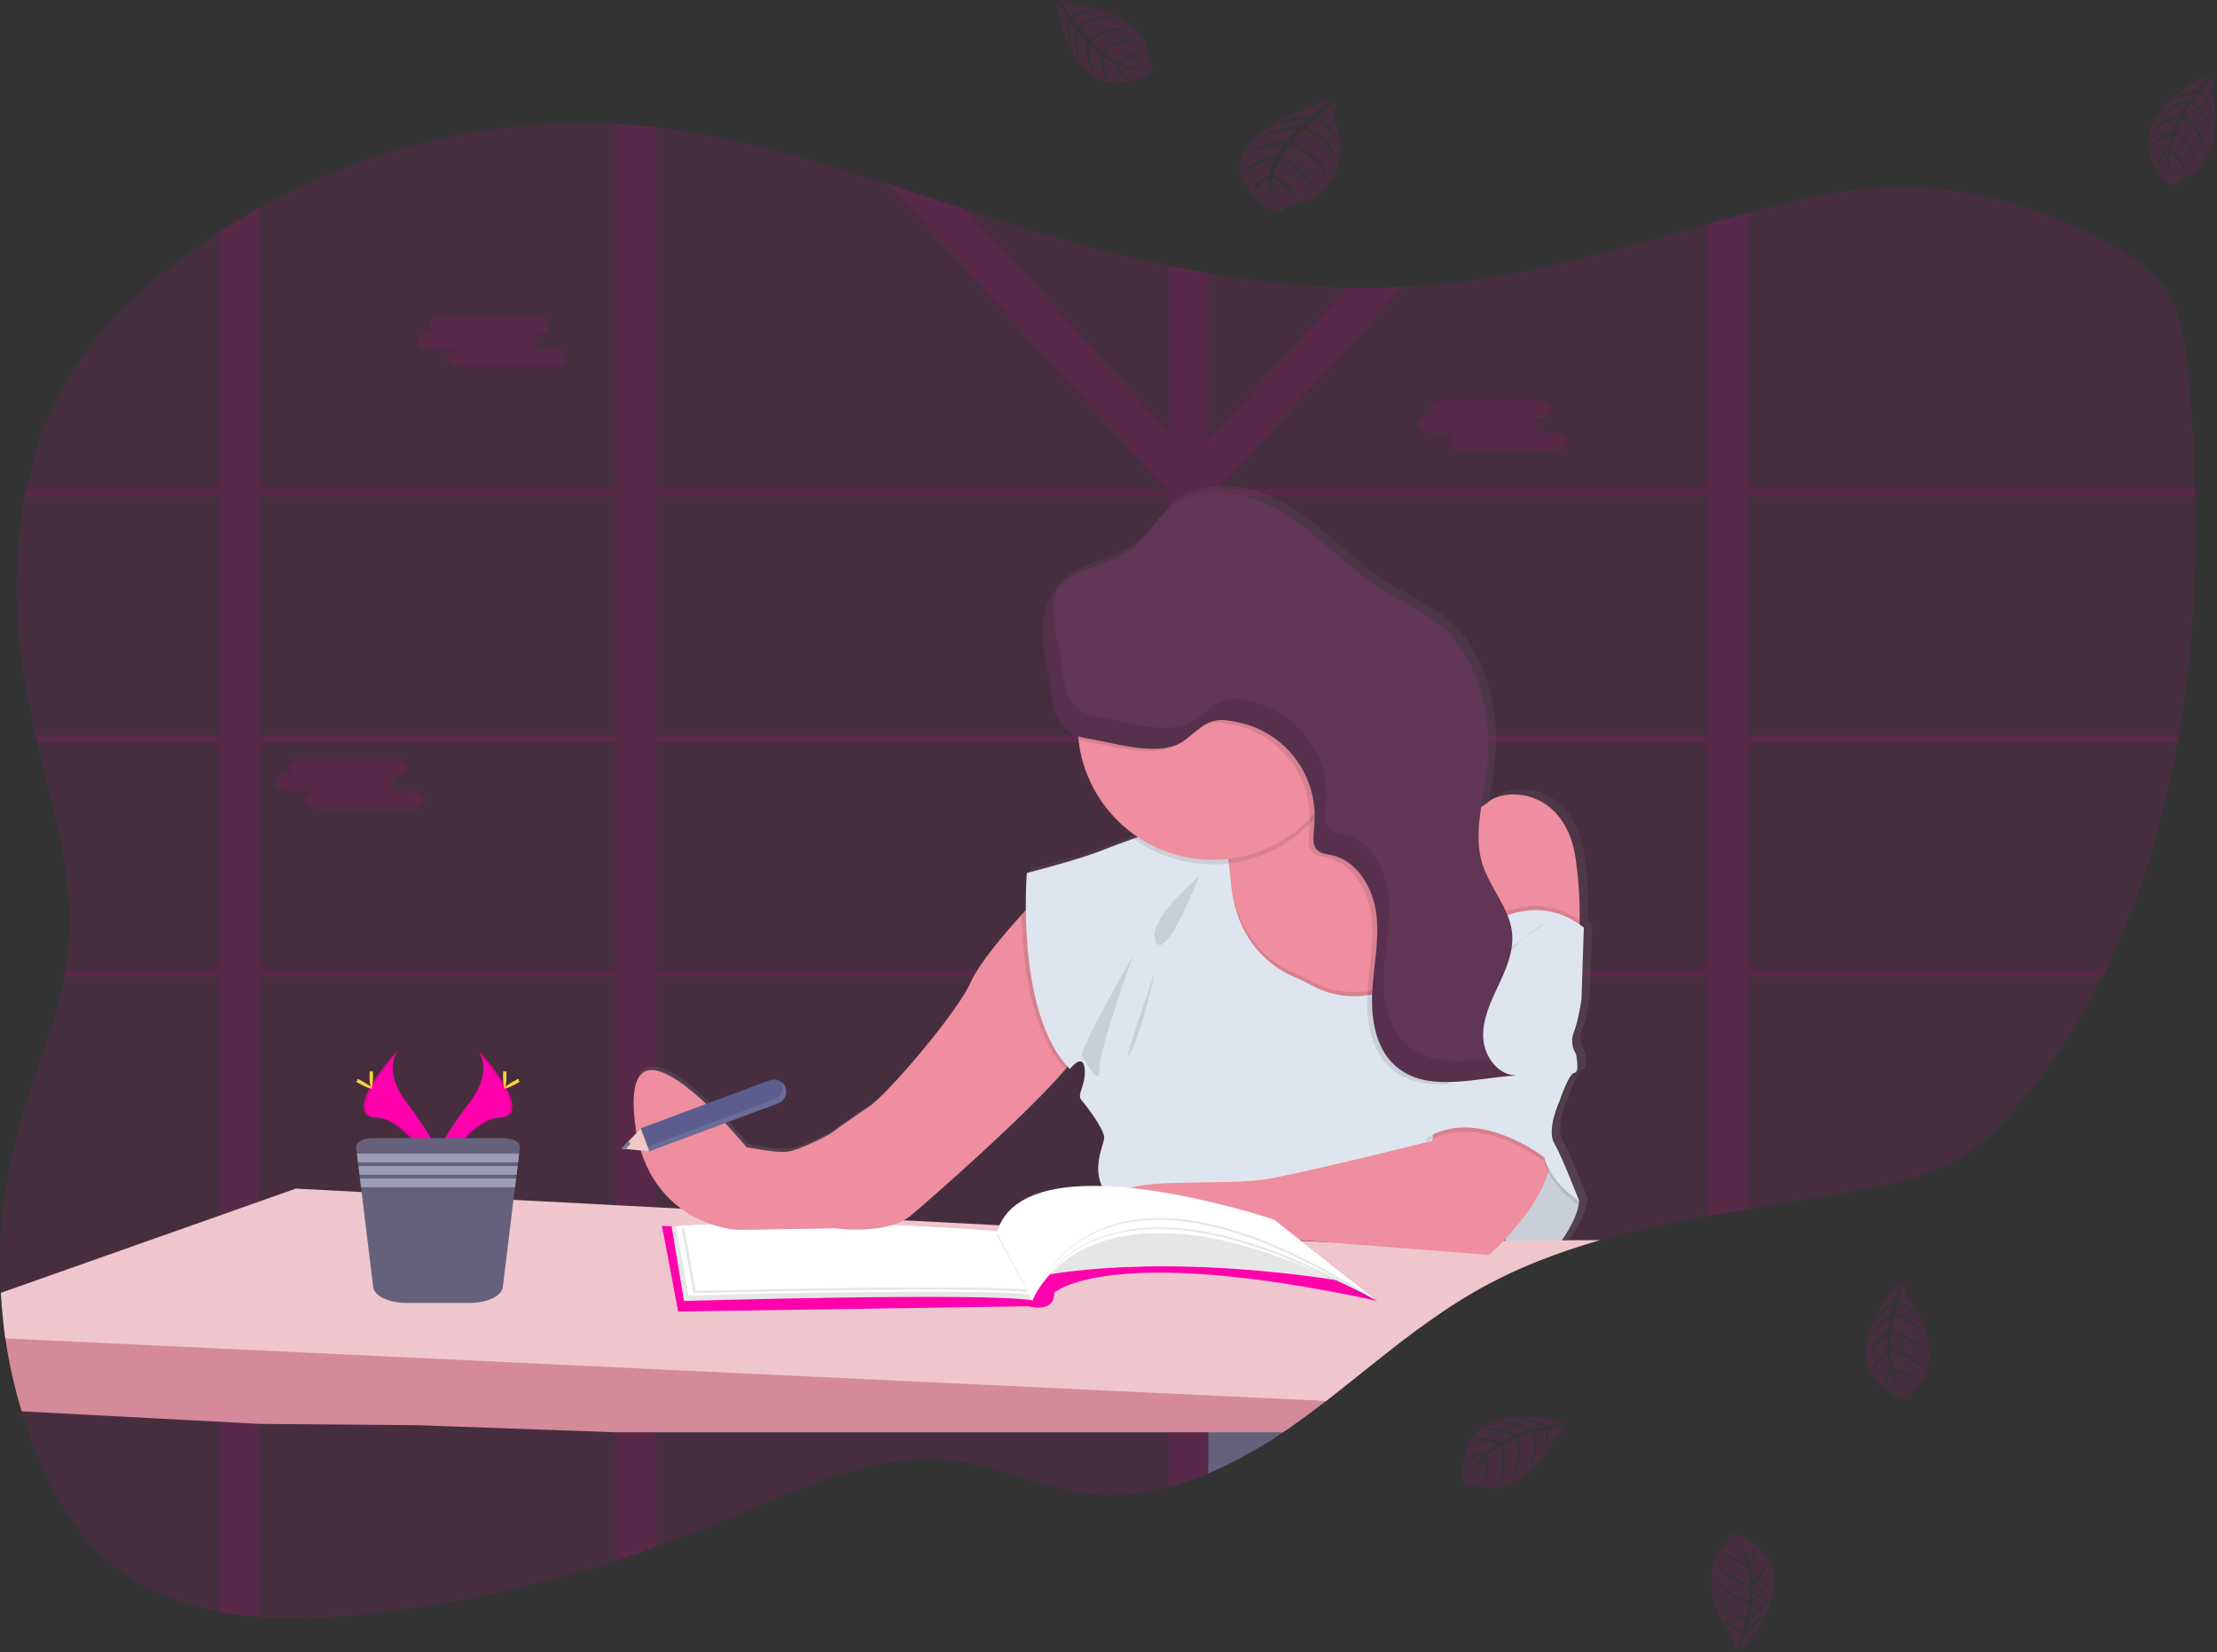<svg width="1060" height="790" viewBox="0 0 1060 790" fill="none" xmlns="http://www.w3.org/2000/svg">
<rect x="0" y="0" width="1060" height="790" fill="#333333" stroke="none"/>
<g clip-path="url(#clip0)">
<path opacity="0.1" d="M1041.77 351.52C1041.58 352.64 1041.39 353.76 1041.18 354.88C1034.4 393.02 1023.33 429.79 1006.87 463.55C1006.33 464.67 1005.78 465.79 1005.22 466.91C994.657 488.197 981.685 508.201 966.56 526.53C958.36 536.42 949.42 545.81 938.79 552.59C923.89 562.09 906.47 565.95 889.35 569.11C871.56 572.4 853.54 575.11 835.56 578.11C829.187 579.15 822.853 580.24 816.56 581.38C799.19 584.52 781.95 588.15 765.12 592.96C744.31 598.96 724.12 606.69 705.12 617.64C703.6 618.507 702.097 619.397 700.61 620.31C699.12 621.21 697.61 622.13 696.16 623.07C694.71 624.01 693.25 624.94 691.81 625.89L689.59 627.39C688.86 627.87 688.14 628.39 687.42 628.87C685.28 630.33 683.17 631.87 681.06 633.35L680.98 633.41C679.59 634.41 678.21 635.41 676.83 636.41C669.04 642.18 661.42 648.22 653.83 654.28L649.04 658.11C646.567 660.07 644.093 662.027 641.62 663.98C640.17 665.13 638.7 666.27 637.24 667.41C636.18 668.24 635.13 669.07 634.05 669.89C628.64 674.06 623.16 678.14 617.57 682.04C616.24 682.97 614.89 683.9 613.57 684.81C602.38 692.464 590.479 699.021 578.03 704.39L577.87 704.46C571.739 707.074 565.429 709.249 558.99 710.97C555.3 711.97 551.61 712.76 547.87 713.38C537.907 715.103 527.737 715.279 517.72 713.9C498.03 711.11 479.58 701.9 459.94 698.82C419.42 692.53 380.07 712.82 341.94 728.75C332.607 732.657 323.17 736.323 313.63 739.75C307.31 742.03 300.96 744.2 294.58 746.26C255.711 758.832 215.66 767.4 175.05 771.83C158.47 773.64 141.18 774.5 124.3 773.2C117.926 772.732 111.582 771.907 105.3 770.73C83.93 766.73 63.98 758.24 47.91 742.73C34.56 730.04 25.14 713.45 17.96 696.14C15.073 689.187 12.53 682.073 10.33 674.8C6.872 663.401 4.275 651.758 2.56 639.97C2.17 637.31 1.82 634.64 1.56 631.97C1.04 627.39 0.653 622.79 0.4 618.17C-1 593.616 1.398 568.993 7.51 545.17C14.32 518.78 25.68 493.51 30.68 466.87C30.89 465.75 31.08 464.63 31.27 463.51C31.937 459.51 32.443 455.437 32.79 451.29C35.31 418.71 25.56 386.82 17.86 354.88C17.59 353.76 17.32 352.64 17.06 351.52C16.227 347.98 15.437 344.437 14.69 340.89C7.56 307.11 5.61 270.96 11.94 237.25C12.14 236.13 12.37 235 12.6 233.89C16.87 213.01 24.41 193.15 35.96 175.46C47.81 157.3 63.37 142.19 79.96 128.91C88.06 122.443 96.437 116.393 105.09 110.76C111.31 106.72 117.643 102.897 124.09 99.29C176.18 70.29 235.61 56.12 294.37 59.29C297.483 59.45 300.59 59.663 303.69 59.93C306.943 60.21 310.187 60.543 313.42 60.93C351.25 65.3 388.06 76.13 424.65 87.98C436.91 91.98 449.14 95.98 461.37 99.98C466.81 101.753 472.247 103.503 477.68 105.23C504.33 113.64 531.42 121.23 558.76 126.95C565.1 128.283 571.433 129.5 577.76 130.6C599.755 134.54 622.014 136.833 644.35 137.46C653.017 137.673 661.683 137.583 670.35 137.19C674.73 136.99 679.113 136.697 683.5 136.31C728.81 132.43 772.5 119.42 816.37 107.2C822.71 105.43 829.06 103.67 835.37 101.97C843.71 99.73 852.06 97.56 860.44 95.56C912.62 83.03 959.12 90.23 1007.63 116.07C1018.63 121.94 1029.63 129.02 1036.43 139.98C1043.23 150.94 1044.88 164.51 1046.14 177.57C1047.92 196.15 1049.14 214.99 1049.53 233.91C1049.53 235.03 1049.53 236.15 1049.6 237.27C1050.48 275.58 1048.15 314.18 1041.77 351.52Z" fill="#FF00AC"/>
<path opacity="0.1" d="M695.68 463.55H692.27V465.04V466.91H696.13L695.68 463.55ZM657.03 463.55C657.025 463.576 657.025 463.604 657.03 463.63L656.73 466.41V466.66V466.91H686.33V466.71L688.44 463.55H657.03ZM577.88 463.55V354.88H611.88C611.52 354.58 611.15 354.28 610.77 354L610.27 353.62C610.06 353.45 609.85 353.29 609.63 353.14C609.41 352.99 608.89 352.61 608.5 352.35C608.11 352.09 607.87 351.92 607.5 351.71L607.27 351.56H607.22H577.88V345.61L577.09 345.99L576.25 346.46H576.19L576.01 346.57L575.49 346.91C575.31 347.02 575.13 347.13 574.96 347.25C574.44 347.6 573.96 347.98 573.41 348.37L572.91 348.77C572.57 349.03 572.25 349.3 571.91 349.57C570.58 350.66 569.27 351.8 567.91 352.85C567.57 353.12 567.23 353.38 566.91 353.63C566.183 354.162 565.429 354.656 564.65 355.11C564.327 355.311 563.993 355.495 563.65 355.66L563.09 355.92L562.58 356.14C561.379 356.647 560.133 357.042 558.86 357.32V463.55H507.86C507.86 463.67 507.93 463.78 507.96 463.9C508.24 464.9 508.52 465.9 508.79 466.9H558.87V583.39H559.65L560.54 583.45L562.16 583.57L564.78 583.83L565.96 583.97L567.26 584.13H567.45C568.2 584.23 568.96 584.35 569.73 584.47L570.22 584.55L571.32 584.73L572.9 585.01L576.69 584.81L577.21 584.92C577.42 584.92 577.63 585 577.85 585.05V466.91H656.66V466.66V466.41L656.96 463.63C656.955 463.604 656.955 463.576 656.96 463.55H577.88ZM695.68 463.55H692.27V465.04V466.91H696.13L695.68 463.55ZM654.9 463.55L654.56 466.91H687.49L689.73 463.55H654.9ZM577.9 463.55V354.88H611.9C611.54 354.58 611.17 354.28 610.79 354L610.29 353.62C610.08 353.45 609.87 353.29 609.65 353.14C609.43 352.99 608.91 352.61 608.52 352.35C608.13 352.09 607.89 351.92 607.52 351.71L607.29 351.56H607.22H577.88V345.61L577.09 345.99L576.25 346.46H576.19L576.01 346.57L575.49 346.91C575.31 347.02 575.13 347.13 574.96 347.25C574.44 347.6 573.96 347.98 573.41 348.37L572.91 348.77C572.57 349.03 572.25 349.3 571.91 349.57C570.58 350.66 569.27 351.8 567.91 352.85C567.57 353.12 567.23 353.38 566.91 353.63C566.183 354.162 565.429 354.656 564.65 355.11C564.327 355.311 563.993 355.495 563.65 355.66L563.09 355.92L562.58 356.14C561.379 356.647 560.133 357.042 558.86 357.32V463.55H507.86C507.86 463.67 507.93 463.78 507.96 463.9C508.24 464.9 508.53 465.9 508.8 466.9H558.87V583.38L559.65 583.43L560.54 583.49L562.16 583.61L564.78 583.87L565.96 584.01L567.26 584.17H567.45C568.2 584.27 568.96 584.39 569.73 584.51L570.22 584.59L571.32 584.77L572.9 585.05L576.69 584.85L577.21 584.96C577.42 584.96 577.63 585.04 577.85 585.09V466.91H654.56L654.92 463.55H577.9ZM835.56 237.25H1049.79C1049.79 236.13 1049.79 235.01 1049.72 233.89H835.56V101.95C829.2 103.65 822.85 105.41 816.56 107.18V233.89H583.56L582.97 233.25L583.86 232.25L670.52 137.14C661.853 137.54 653.187 137.63 644.52 137.41L577.88 210.51V130.58C571.52 129.48 565.187 128.263 558.88 126.93V206.83L461.45 99.96C449.22 95.96 436.99 91.89 424.73 87.96L557.16 233.25L556.57 233.89H313.5V60.89C310.26 60.523 307.017 60.19 303.77 59.89C300.67 59.617 297.563 59.403 294.45 59.25V233.89H124.17V99.29C117.71 102.89 111.377 106.713 105.17 110.76V233.89H12.56C12.33 235 12.1 236.13 11.9 237.25H105.09V351.52H17.06C17.32 352.64 17.59 353.76 17.86 354.88H105.13V463.55H31.24C31.05 464.67 30.86 465.79 30.65 466.91H105.13V770.76C111.412 771.937 117.755 772.762 124.13 773.23V466.91H294.45V746.29C300.837 744.217 307.187 742.047 313.5 739.78V466.91H558.84V711.01C565.279 709.289 571.588 707.114 577.72 704.5L577.88 704.43V466.91H816.5V581.38C822.827 580.24 829.16 579.15 835.5 578.11V466.91H1005.17C1005.73 465.79 1006.28 464.67 1006.82 463.55H835.56V354.88H1041.19C1041.4 353.76 1041.59 352.64 1041.78 351.52H835.56V237.25ZM124.18 237.25H294.45V351.52H124.17L124.18 237.25ZM124.18 463.55V354.88H294.45V463.55H124.18ZM313.51 237.25H558.84V351.52H313.5L313.51 237.25ZM313.51 463.55V354.88H558.84V463.55H313.51ZM816.51 463.55H577.88V354.88H816.5L816.51 463.55ZM816.51 351.55H577.88V240.31L581.23 237.25H816.5L816.51 351.55ZM657.04 463.55C657.035 463.576 657.035 463.604 657.04 463.63L656.74 466.41V466.66V466.91H686.34V466.71L688.45 463.55H657.04ZM695.69 463.55H692.28V465.04V466.91H696.14L695.69 463.55ZM577.89 463.55V354.88H611.89C611.53 354.58 611.16 354.28 610.78 354L610.28 353.62C610.07 353.45 609.86 353.29 609.64 353.14C609.42 352.99 608.9 352.61 608.51 352.35C608.12 352.09 607.88 351.92 607.51 351.71L607.28 351.56H607.23H577.88V345.61L577.09 345.99L576.25 346.46H576.19L576.01 346.57L575.49 346.91C575.31 347.02 575.13 347.13 574.96 347.25C574.44 347.6 573.96 347.98 573.41 348.37L572.91 348.77C572.57 349.03 572.25 349.3 571.91 349.57C570.58 350.66 569.27 351.8 567.91 352.85C567.57 353.12 567.23 353.38 566.91 353.63C566.183 354.162 565.429 354.656 564.65 355.11C564.327 355.311 563.993 355.495 563.65 355.66L563.09 355.92L562.58 356.14C561.379 356.647 560.133 357.042 558.86 357.32V463.55H507.86C507.86 463.67 507.93 463.78 507.96 463.9C508.24 464.9 508.52 465.9 508.79 466.9H558.87V583.39H559.65L560.54 583.45L562.16 583.57L564.78 583.83L565.96 583.97L567.26 584.13H567.45C568.2 584.23 568.96 584.35 569.73 584.47L570.22 584.55L571.32 584.73L572.9 585.01L576.69 584.81L577.21 584.92C577.42 584.92 577.63 585 577.85 585.05V466.91H656.66V466.66V466.41L656.96 463.63C656.955 463.604 656.955 463.576 656.96 463.55H577.89Z" fill="#FF00AC"/>
<path opacity="0.1" d="M206.04 158.57H207.56C207.04 158.269 206.602 157.844 206.287 157.333C205.971 156.821 205.786 156.24 205.75 155.64C205.75 153.32 208.59 151.43 212.06 151.43H256.21C259.68 151.43 262.52 153.32 262.52 155.64C262.52 157.95 259.68 159.85 256.21 159.85H254.74C255.258 160.153 255.693 160.579 256.007 161.09C256.321 161.601 256.504 162.181 256.54 162.78C256.54 164.78 254.48 166.42 251.72 166.87H264.43C267.89 166.87 270.73 168.76 270.73 171.08C270.73 173.4 267.89 175.28 264.43 175.28H220.23C216.77 175.28 213.93 173.39 213.93 171.08C213.93 169.08 215.99 167.44 218.75 166.99H206.04C202.58 166.99 199.74 165.1 199.74 162.78C199.74 160.46 202.56 158.57 206.04 158.57Z" fill="#FF00AC"/>
<path opacity="0.1" d="M684.56 198.64H686.04C685.519 198.337 685.081 197.911 684.765 197.398C684.45 196.885 684.266 196.301 684.23 195.7C684.23 193.39 687.07 191.5 690.54 191.5H734.69C738.16 191.5 741 193.39 741 195.7C741 198.02 738.16 199.91 734.69 199.91H733.22C733.738 200.215 734.174 200.642 734.488 201.155C734.802 201.668 734.985 202.25 735.02 202.85C735.02 204.85 732.96 206.48 730.2 206.93H742.91C746.37 206.93 749.21 208.83 749.21 211.14C749.21 213.45 746.37 215.35 742.91 215.35H698.77C695.31 215.35 692.47 213.46 692.47 211.14C692.47 209.14 694.53 207.5 697.29 207.06H684.56C681.1 207.06 678.26 205.16 678.26 202.85C678.26 200.54 681.12 198.64 684.56 198.64Z" fill="#FF00AC"/>
<path opacity="0.1" d="M138.31 370.11H139.79C139.272 369.805 138.836 369.378 138.522 368.865C138.208 368.352 138.025 367.77 137.99 367.17C137.99 364.86 140.82 362.96 144.29 362.96H188.44C191.91 362.96 194.75 364.86 194.75 367.17C194.75 369.49 191.91 371.38 188.44 371.38H186.97C187.488 371.684 187.924 372.112 188.238 372.625C188.552 373.138 188.735 373.72 188.77 374.32C188.77 376.32 186.71 377.95 183.95 378.4H196.66C200.13 378.4 202.96 380.29 202.96 382.61C202.96 384.93 200.13 386.82 196.66 386.82H152.5C149.04 386.82 146.2 384.92 146.2 382.61C146.2 380.61 148.27 378.97 151.02 378.52H138.31C134.85 378.52 132.01 376.63 132.01 374.32C132.01 372.01 134.85 370.11 138.31 370.11Z" fill="#FF00AC"/>
<path d="M648.92 658.15C646.447 660.11 643.973 662.067 641.5 664.02C640.05 665.17 638.58 666.31 637.12 667.45C636.06 668.28 635.01 669.11 633.93 669.93C628.52 674.1 623.04 678.18 617.45 682.08C616.12 683.01 614.77 683.94 613.45 684.85C602.26 692.504 590.358 699.061 577.91 704.43L577.75 704.5V658.15H648.92Z" fill="#65617D"/>
<path d="M760.2 475.99L761.32 441.44C760.65 440.92 759.97 440.44 759.32 439.96C759.596 429.659 759.008 419.353 757.56 409.15C753.04 374.6 723.69 373.85 715.41 380.98C714.313 381.927 713.116 382.752 711.84 383.44C712.59 378.51 713.52 373.57 714.19 368.69C717.81 342.37 712.19 312.76 691.77 295.75C683.22 288.64 672.77 284.27 663.38 278.32C646.56 267.71 633.27 252.04 616.26 241.71C599.25 231.38 575.36 227.51 560.52 240.79C554.77 245.93 551.06 253.06 545.16 258.02C534.16 267.26 517.01 267.87 507.41 278.19C506.93 278.71 506.47 279.24 506.03 279.8C498.03 290.06 500.22 304.61 502.77 317.34C505.84 332.66 504.57 344.94 517.71 349.34C517.76 349.95 517.8 350.56 517.87 351.16C518.939 360.558 522.049 369.609 526.982 377.679C531.916 385.749 538.553 392.644 546.43 397.88L544.3 398.64C538.62 400.64 533.51 402.58 530.24 403.91C518.24 408.8 492.98 415.17 492.98 415.17C492.98 415.17 492.38 422.37 492.49 432.99C484.07 442.14 470.02 458.22 465.89 467.75C459.89 481.65 425.99 521.46 416.96 527.47C407.93 533.48 398.14 540.61 398.14 540.61C398.14 540.61 383.84 548.5 377.07 549.25C372.38 549.77 357.87 546.99 357.87 546.99C357.87 546.99 299.92 475.99 303.68 530.47C307.44 584.95 353.73 586.8 353.73 586.8L400.4 586.05C400.4 586.05 425.62 589.43 436.91 580.05C446.55 572.05 496.51 528.16 512.56 508.25C512.93 508.66 513.3 509.06 513.69 509.45C513.69 509.45 520.08 501.19 520.84 509.45C521.6 517.71 516.69 521.45 519.33 524.45C521.97 527.45 529.87 537.97 530.24 542.1C530.61 546.23 519.71 563.1 538.14 575.9C538.43 576.1 538.74 576.29 539.08 576.48C542.37 583.97 552.83 591.3 552.83 591.3L609.28 590.55L715.79 598.81C715.79 598.81 718.96 596.02 723.25 591.46C728.98 596.72 736.93 601.23 745.89 598.46C745.89 598.46 758.69 583.07 759.07 572.93C759.07 572.93 750.79 551.52 747.07 545.14C743.35 538.76 749.71 524.86 749.71 524.86C749.71 524.86 754.22 511.34 756.86 511.34C759.5 511.34 757.61 502.34 757.61 502.34C756.612 500.869 755.987 499.176 755.791 497.41C755.594 495.643 755.83 493.855 756.48 492.2C758.69 486.51 760.2 475.99 760.2 475.99Z" fill="url(#paint0_linear)"/>
<path d="M696.35 468.21L692.35 472.89L676.19 491.71L655.08 492.99L621.29 495.07C621.29 495.07 575.73 440.17 584.29 428.22C587.4 423.91 587.91 418.22 587.29 412.85C587.21 412.11 587.1 411.37 586.97 410.64C585.946 404.958 584.156 399.441 581.65 394.24L582.77 393.73L583.49 393.4L623.33 375.22L633.19 370.72C633.681 373.438 634.592 376.062 635.89 378.5C636.08 378.88 636.29 379.26 636.51 379.62C650.1 402.12 693.68 387.89 693.68 387.89L696.35 468.21Z" fill="#EE8E9E"/>
<path d="M755.26 440.12C754.96 453.74 752.74 459.62 752.74 459.62L696.35 468.21L694.24 453.57L685.89 395.76L693.73 387.92C696.862 388.596 700.108 388.543 703.216 387.766C706.325 386.989 709.214 385.509 711.66 383.44C719.87 376.34 749 377.09 753.48 411.44C754.796 420.941 755.391 430.529 755.26 440.12Z" fill="#EE8E9E"/>
<path d="M741.91 599.65C741.91 599.65 754.6 584.34 754.98 574.26L742.28 552.97L731.08 540.97L710.16 581.35C710.16 581.35 723.98 605.25 741.91 599.65Z" fill="#DFE5EE"/>
<path opacity="0.1" d="M741.91 599.65C741.91 599.65 754.6 584.34 754.98 574.26L742.28 552.97L731.08 540.97L710.16 581.35C710.16 581.35 723.98 605.25 741.91 599.65Z" fill="black"/>
<path d="M637.12 667.45C636.06 668.28 635.01 669.11 633.93 669.93C628.52 674.1 623.04 678.18 617.45 682.08C616.12 683.01 614.77 683.94 613.45 684.85H558.84H313.5H294.45L200.07 681.47L124.17 680.83L105.17 679.83L10.37 674.83C6.897 663.422 4.286 651.769 2.56 639.97C2.17 637.31 1.82 634.64 1.56 631.97L105.13 637.71L124.13 638.78L294.41 648.28L313.46 649.34L558.8 663.04L577.68 664.1H577.84L637.12 667.45Z" fill="#D48A9B"/>
<path d="M765.06 592.96C744.25 598.96 724.06 606.69 705.06 617.64C703.55 618.51 702.06 619.4 700.55 620.31C699.04 621.22 697.55 622.13 696.1 623.07C694.65 624.01 693.19 624.94 691.75 625.89L689.53 627.39L687.36 628.87C685.22 630.34 683.11 631.87 681 633.35L680.92 633.41C679.53 634.41 678.15 635.41 676.77 636.41C668.98 642.18 661.36 648.22 653.77 654.28C652.17 655.56 650.567 656.837 648.96 658.11L641.56 663.98C640.11 665.13 638.64 666.27 637.18 667.41C636.12 668.24 635.07 669.07 633.99 669.89L577.99 667.22H577.83L558.95 666.34L313.5 654.71L294.45 653.8L124.17 645.71L105.17 644.8L2.56 639.97C2.17 637.31 1.82 634.64 1.56 631.97C1.04 627.39 0.653 622.79 0.4 618.17L105.16 581.17L124.16 574.44L141.42 568.34L172.87 569.98L245.56 573.71L294.48 576.28L313.53 577.28L325.7 577.92L328.61 578.08L431.03 583.43L432.11 583.5L477.81 585.88H478.33H478.63L483.2 586.11L498.78 586.93L518.26 587.93L524.68 588.27L525.89 588.34L534.97 588.81L537.56 588.94L546.23 589.4L549.68 589.59H549.79H550.51L558.62 590.02L571.18 590.68H571.24L575.14 590.88H575.56L577.89 591.01L583.61 591.31L588.61 591.57H588.66L594.27 591.86H594.36L598.61 592.09L601.87 592.26L613.44 592.87L615.52 592.98H616.24L617.24 593.04L620.63 593.22L622.15 593.3L633.95 593.91H635.03L652.45 593.76H652.57L718.8 593.22H720.07H721.41H725.35L746.67 593.05H749.85L765.06 592.96Z" fill="#EFC6CD"/>
<path d="M318.07 594.33L324.23 627.1L491.71 624.58C491.71 624.58 504.31 628.22 504.03 618.14C504.03 618.14 529.52 594.05 658.63 622.06L609.06 583.13L473.56 590.41L316.44 586.21L318.07 594.33Z" fill="#FF00AC"/>
<path d="M321.15 586.49L327.03 622.06C327.03 622.06 471.03 617.86 493.67 621.78L476.56 589.29C476.56 589.29 389.49 581.17 321.15 586.49Z" fill="white"/>
<path opacity="0.1" d="M321.15 586.49L327.03 622.06C327.03 622.06 471.03 617.86 493.67 621.78L476.56 589.29C476.56 589.29 389.49 581.17 321.15 586.49Z" fill="black"/>
<path d="M323.3 586.36L329.1 619.44C329.1 619.44 471.27 615.54 493.67 619.18L476.8 588.97C476.8 588.97 390.78 581.41 323.3 586.36Z" fill="white"/>
<path opacity="0.1" d="M325.91 587.38L331.56 618.32C331.56 618.32 470.61 614.67 492.56 618.08L476.06 589.81C476.06 589.81 391.92 582.71 325.91 587.38Z" fill="black"/>
<path d="M327.03 586.25L332.71 617.25C332.71 617.25 471.76 613.6 493.71 617.01L477.17 588.71C477.17 588.71 393.04 581.62 327.03 586.25Z" fill="white"/>
<path d="M228.65 502.12C228.65 502.12 235.93 511.63 225.3 526C214.67 540.37 205.89 552.49 209.44 561.45C209.44 561.45 225.44 534.77 238.54 534.45C251.64 534.13 243.02 518.16 228.65 502.12Z" fill="#FF00AC"/>
<path opacity="0.1" d="M228.65 502.12C229.29 503.042 229.792 504.053 230.14 505.12C242.88 520.12 249.67 534.12 237.42 534.42C226.01 534.74 212.33 555.14 209.05 560.3C209.163 560.687 209.293 561.077 209.44 561.47C209.44 561.47 225.44 534.79 238.54 534.47C251.64 534.15 243.02 518.16 228.65 502.12Z" fill="black"/>
<path d="M242.18 514.25C242.18 517.59 241.8 520.31 241.34 520.31C240.88 520.31 240.5 517.59 240.5 514.25C240.5 510.91 240.97 512.47 241.43 512.47C241.89 512.47 242.18 510.9 242.18 514.25Z" fill="#FFD037"/>
<path d="M246.82 518.24C243.88 519.85 241.32 520.82 241.1 520.41C240.88 520 243.1 518.41 246.02 516.77C248.94 515.13 247.8 516.33 248.02 516.77C248.24 517.21 249.76 516.64 246.82 518.24Z" fill="#FFD037"/>
<path d="M190.22 502.12C190.22 502.12 182.94 511.63 193.58 526C204.22 540.37 212.98 552.49 209.44 561.45C209.44 561.45 193.39 534.77 180.33 534.45C167.27 534.13 175.85 518.16 190.22 502.12Z" fill="#FF00AC"/>
<path opacity="0.1" d="M190.22 502.12C189.586 503.045 189.084 504.055 188.73 505.12C175.99 520.12 169.2 534.12 181.45 534.42C192.86 534.74 206.55 555.14 209.83 560.3C209.723 560.687 209.593 561.077 209.44 561.47C209.44 561.47 193.39 534.79 180.33 534.47C167.27 534.15 175.85 518.16 190.22 502.12Z" fill="black"/>
<path d="M176.69 514.25C176.69 517.59 177.07 520.31 177.53 520.31C177.99 520.31 178.37 517.59 178.37 514.25C178.37 510.91 177.9 512.47 177.44 512.47C176.98 512.47 176.69 510.9 176.69 514.25Z" fill="#FFD037"/>
<path d="M172.05 518.24C174.99 519.85 177.56 520.82 177.78 520.41C178 520 175.78 518.41 172.86 516.77C169.94 515.13 171.08 516.33 170.86 516.77C170.64 517.21 169.11 516.64 172.05 518.24Z" fill="#FFD037"/>
<path d="M248.56 548.62L248.2 551.62L247.69 555.81L247.48 557.56L246.97 561.76L246.75 563.51L246.23 567.71L240.41 615.43C239.89 619.69 232.93 623.01 224.53 623.01H194.31C185.91 623.01 178.96 619.69 178.44 615.43L172.61 567.71L172.1 563.51L171.89 561.76L171.37 557.56L171.16 555.81L170.65 551.62L170.28 548.62C169.99 546.21 173.75 544.18 178.51 544.18H240.37C245.12 544.18 248.89 546.21 248.56 548.62Z" fill="#65617D"/>
<path d="M248.23 551.59L247.72 555.79H171.16L170.65 551.59H248.23Z" fill="#9D9CB5"/>
<path d="M247.51 557.54L247 561.74H171.89L171.37 557.54H247.51Z" fill="#9D9CB5"/>
<path d="M246.78 563.49L246.27 567.68H172.61L172.1 563.49H246.78Z" fill="#9D9CB5"/>
<path d="M340.85 544.76C340.85 544.76 321.43 526.09 322.18 550.36C322.93 574.63 340.85 544.76 340.85 544.76Z" fill="#EE8E9E"/>
<path d="M515.24 502.19C514.81 504.07 512.72 507.19 509.46 511.1C492.62 531.38 444.71 573.53 435.32 581.35C424.12 590.69 399.1 587.35 399.1 587.35L352.8 588.1C352.8 588.1 306.87 586.23 303.13 532.1C299.39 477.97 356.9 548.53 356.9 548.53C356.9 548.53 371.3 551.29 375.95 550.77C382.67 550.03 396.86 542.19 396.86 542.19C396.86 542.19 406.57 535.09 415.53 529.12C424.49 523.15 458.1 483.56 464.08 469.74C467.87 460.97 480.08 446.63 488.51 437.33C493.35 431.98 496.94 428.33 496.94 428.33C496.94 428.33 517.85 490.61 515.24 502.19Z" fill="#EE8E9E"/>
<path opacity="0.1" d="M515.24 502.19C514.81 504.07 512.72 507.19 509.46 511.1C492.46 493.79 488.91 459.25 488.51 437.29C493.35 431.94 496.94 428.29 496.94 428.29C496.94 428.29 517.85 490.61 515.24 502.19Z" fill="black"/>
<path opacity="0.1" d="M692.34 472.89L676.19 491.71L655.08 492.99L621.29 495.07C621.29 495.07 575.73 440.17 584.29 428.22C587.4 423.91 587.91 418.22 587.29 412.85C587.21 412.11 587.1 411.37 586.97 410.64C585.946 404.958 584.156 399.441 581.65 394.24L582.77 393.73L583.49 393.4C585.268 398.353 586.495 403.488 587.15 408.71C587.26 409.42 587.36 410.16 587.46 410.92C587.81 413.62 588.13 416.62 588.46 419.92C591.06 450.14 610.07 461.51 618.65 465.13C621.409 466.293 624.106 467.599 626.73 469.04C634.984 473.592 644.504 475.313 653.83 473.94C675.01 471.16 692.28 455.77 692.28 455.77L692.37 470.92L692.34 472.89Z" fill="black"/>
<path d="M692.99 590.32C692.99 590.32 554.08 589.94 535.77 577.25C517.46 564.56 528.31 547.75 527.93 543.64C527.55 539.53 519.72 529.08 517.11 526.08C514.5 523.08 519.35 519.36 518.6 511.15C517.85 502.94 511.51 511.15 511.51 511.15C485.36 484.63 490.96 417.42 490.96 417.42C490.96 417.42 515.96 411.08 527.96 406.21C531.21 404.89 536.27 403.01 541.96 400.98L544.07 400.22C558.74 394.97 576.18 389.04 576.18 389.04C576.18 389.04 579.53 386.67 582.9 393.76C584.44 397.02 585.99 402.27 587.23 410.66C587.34 411.37 587.44 412.11 587.54 412.87C587.89 415.57 588.21 418.57 588.54 421.87C591.14 452.09 610.15 463.46 618.73 467.08C621.489 468.243 624.186 469.549 626.81 470.99C635.065 475.542 644.584 477.263 653.91 475.89C675.09 473.11 692.36 457.72 692.36 457.72L692.45 472.87L692.71 518.39L692.99 590.32Z" fill="#DFE5EE"/>
<path d="M687.01 531.32L684.77 545.51C684.77 545.51 629.5 559.32 607.85 563.43C586.2 567.54 539.51 562.31 536.15 571.27C532.79 580.23 550.34 592.56 550.34 592.56L606.34 591.81L712.02 600.03C712.02 600.03 752.35 564.55 739.28 539.9C726.21 515.25 687.01 531.32 687.01 531.32Z" fill="#EE8E9E"/>
<path opacity="0.1" d="M573.12 419.29C573.12 419.29 547.72 440.2 552.58 450.29C557.44 460.38 573.12 419.29 573.12 419.29Z" fill="black"/>
<path opacity="0.1" d="M541.75 457C541.75 457 515.98 501.44 517.48 504.8C518.98 508.16 526.07 520.11 525.69 511.15C525.31 502.19 541.75 457 541.75 457Z" fill="black"/>
<path opacity="0.1" d="M552.21 464.85C552.21 464.85 546.21 492.48 540.26 504.06C534.31 515.64 552.21 464.85 552.21 464.85Z" fill="black"/>
<path opacity="0.1" d="M636.56 379.65C631.622 388.705 624.588 396.445 616.045 402.225C607.503 408.004 597.702 411.654 587.46 412.87H587.34C571.229 414.762 554.997 410.513 541.88 400.97C556.88 395.55 576.1 389.03 576.1 389.03C576.1 389.03 579.45 386.66 582.82 393.75L633.24 370.75C633.806 373.891 634.931 376.905 636.56 379.65Z" fill="black"/>
<path d="M644.44 346.47C644.459 357.716 641.528 368.77 635.94 378.53C633.271 383.184 630.036 387.49 626.31 391.35C615.914 402.173 602.062 409.022 587.15 410.71H587.02C584.636 410.983 582.239 411.12 579.84 411.12C563.967 411.12 548.65 405.277 536.811 394.705C524.971 384.132 517.439 369.571 515.65 353.8C515.372 351.38 515.235 348.946 515.24 346.51C515.24 329.377 522.046 312.946 534.161 300.831C546.276 288.716 562.707 281.91 579.84 281.91C596.973 281.91 613.404 288.716 625.519 300.831C637.634 312.946 644.44 329.377 644.44 346.51V346.47Z" fill="#EE8E9E"/>
<path opacity="0.1" d="M686.27 468.71L692.27 459.71C692.27 459.71 725.13 420.5 757.27 445.52L756.15 479.88C756.15 479.88 754.65 490.33 752.41 495.88C751.767 497.527 751.532 499.305 751.728 501.063C751.923 502.82 752.541 504.504 753.53 505.97C753.53 505.97 755.4 514.97 752.79 514.97C750.18 514.97 745.69 528.41 745.69 528.41C745.69 528.41 739.34 542.23 743.08 548.58C746.82 554.93 755.03 576.21 755.03 576.21C755.03 576.21 741.96 568.37 738.22 555.3C738.22 555.3 706.48 530.65 681.83 546.3L686.27 468.71Z" fill="black"/>
<path opacity="0.1" d="M755.26 440.12C754.96 453.74 752.74 459.62 752.74 459.62L696.35 468.21L694.24 453.57C701.62 445.87 728.46 421.39 755.26 440.12Z" fill="black"/>
<path d="M686.27 466.71L692.27 457.71C692.27 457.71 725.13 418.5 757.27 443.52L756.15 477.88C756.15 477.88 754.65 488.33 752.41 493.88C751.767 495.527 751.532 497.305 751.728 499.063C751.923 500.82 752.541 502.504 753.53 503.97C753.53 503.97 755.4 512.97 752.79 512.97C750.18 512.97 745.69 526.41 745.69 526.41C745.69 526.41 739.34 540.23 743.08 546.58C746.82 552.93 755.03 574.21 755.03 574.21C755.03 574.21 741.96 566.37 738.22 553.3C738.22 553.3 706.48 528.65 681.83 544.3L686.27 466.71Z" fill="#DFE5EE"/>
<path opacity="0.1" d="M739.29 441.32C739.29 441.32 685.15 474.56 687.76 503.71C687.76 503.71 718.01 450.28 739.29 441.32Z" fill="black"/>
<path opacity="0.1" d="M692.33 472.9L692.59 518.42C682.35 518.88 672.7 517.55 665.07 510.92C659.76 506.3 656.67 499.92 655.07 493.02C653.88 487.461 653.442 481.766 653.77 476.09C653.765 476.034 653.765 475.977 653.77 475.92C654.4 463.35 657.29 450.78 655.77 438.29C654.25 425.8 646.68 412.62 634.32 409.99C631.88 409.46 629.14 409.27 627.4 407.48C625.48 405.48 625.57 402.37 625.78 399.6L626.14 394.93C626.23 393.73 626.27 392.54 626.27 391.35C626.263 380.733 622.57 370.448 615.821 362.251C609.073 354.055 599.688 348.456 589.27 346.41L588.87 346.34C585.39 345.64 581.77 344.95 578.29 345.75C571.67 347.28 567.39 353.7 561.29 356.75C549.59 362.59 530.08 356.2 517.83 354.19C517.03 354.06 516.27 353.91 515.54 353.74C515.262 351.32 515.125 348.886 515.13 346.45C515.135 336.556 517.412 326.794 521.786 317.919C526.161 309.044 532.515 301.293 540.36 295.263C548.205 289.233 557.33 285.085 567.031 283.14C576.732 281.195 586.751 281.505 596.314 284.045C605.877 286.585 614.728 291.287 622.186 297.79C629.643 304.293 635.508 312.422 639.326 321.55C643.144 330.678 644.815 340.561 644.209 350.437C643.603 360.313 640.736 369.918 635.83 378.51C636.02 378.89 636.23 379.27 636.45 379.63C650.04 402.13 693.62 387.9 693.62 387.9L696.24 468.19L692.33 472.9Z" fill="black"/>
<path d="M563.64 355.64C569.7 352.58 573.98 346.16 580.64 344.64C584.11 343.84 587.73 344.53 591.23 345.22L591.63 345.3C602.645 347.479 612.477 353.623 619.265 362.568C626.053 371.512 629.325 382.635 628.46 393.83L628.1 398.5C627.88 401.26 627.79 404.39 629.73 406.37C631.46 408.16 634.2 408.37 636.64 408.87C649 411.51 656.57 424.62 658.09 437.18C659.61 449.74 656.67 462.35 656.09 474.97C655.51 487.59 657.83 501.52 667.37 509.81C682.37 522.81 705.17 515.41 725.02 514.22C716.24 514.22 709.66 505.16 709.18 496.4C708.7 487.64 712.6 479.3 716.33 471.4C720.06 463.5 723.8 455 722.97 446.26C721.83 434.26 712.37 424.65 708.75 413.1C704.53 399.66 708.6 385.23 710.51 371.26C714.1 345.1 708.51 315.65 688.26 298.74C679.78 291.67 669.41 287.32 660.09 281.4C643.39 270.81 630.22 255.28 613.34 244.98C596.46 234.68 572.76 230.86 558.03 244.06C552.33 249.17 548.65 256.26 542.79 261.19C531.34 270.84 513.14 271.02 503.96 282.86C496.06 293.05 498.2 307.52 500.73 320.17C504.1 337.04 502.2 350.17 520.23 353.17C532.43 355.1 551.93 361.49 563.64 355.64Z" fill="#603556"/>
<path opacity="0.1" d="M712.2 506.16C697.75 507.93 683.43 508.84 672.91 499.72C663.37 491.43 661.02 477.51 661.63 464.88C662.24 452.25 665.16 439.63 663.63 427.08C662.1 414.53 654.54 401.42 642.18 398.78C639.74 398.26 637.01 398.07 635.27 396.28C633.34 394.28 633.42 391.16 633.64 388.4L634 383.73C634.864 372.536 631.593 361.414 624.805 352.472C618.017 343.529 608.184 337.387 597.17 335.21L596.77 335.13C593.27 334.44 589.65 333.75 586.18 334.55C579.56 336.08 575.28 342.55 569.18 345.55C557.47 351.4 537.98 345.01 525.71 343C507.71 340.05 509.59 326.9 506.21 310C504.32 300.56 502.65 290.1 505.21 281.16C504.73 281.67 504.27 282.16 503.83 282.77C495.93 292.96 498.07 307.43 500.6 320.08C503.97 336.95 502.07 350.08 520.1 353.08C532.36 355.08 551.86 361.48 563.57 355.63C569.63 352.57 573.91 346.15 580.57 344.63C584.04 343.83 587.66 344.52 591.16 345.21L591.56 345.29C602.575 347.469 612.408 353.613 619.195 362.557C625.983 371.502 629.255 382.625 628.39 393.82L628.03 398.49C627.81 401.25 627.72 404.38 629.66 406.36C631.39 408.15 634.13 408.36 636.57 408.86C648.93 411.5 656.5 424.61 658.02 437.17C659.54 449.73 656.61 462.34 656.02 474.96C655.43 487.58 657.76 501.51 667.3 509.8C682.3 522.8 705.1 515.4 724.95 514.21C719.56 514.24 715.03 510.82 712.2 506.16Z" fill="black"/>
<path d="M306.36 539.52L368.01 516.52C369.467 515.976 371.081 516.033 372.497 516.678C373.913 517.323 375.014 518.503 375.56 519.96C376.104 521.418 376.047 523.031 375.402 524.447C374.757 525.863 373.577 526.964 372.12 527.51L310.47 550.51L297.25 549.19L306.36 539.52Z" fill="#5C5C8E"/>
<path opacity="0.1" d="M373.7 518.08C374.244 519.539 374.185 521.154 373.538 522.57C372.891 523.985 371.709 525.086 370.25 525.63L308.56 548.71L298.64 547.71L297.21 549.23L310.43 550.55L372.08 527.55C373.537 527.004 374.717 525.903 375.362 524.487C376.007 523.071 376.064 521.457 375.52 520C375.066 518.785 374.222 517.755 373.12 517.07C373.342 517.39 373.536 517.727 373.7 518.08Z" fill="white"/>
<path d="M306.37 539.52L310.47 550.51L299.63 549.42L297.26 549.18L300.5 545.74L306.37 539.52Z" fill="#EFC8C4"/>
<path d="M300.49 545.71C300.743 545.899 300.96 546.133 301.13 546.4C301.231 546.56 301.285 546.746 301.285 546.935C301.285 547.124 301.231 547.31 301.13 547.47C300.96 547.646 300.76 547.792 300.54 547.9C300.292 548.066 300.085 548.284 299.933 548.54C299.78 548.796 299.687 549.083 299.66 549.38L297.28 549.15L300.49 545.71Z" fill="#727A9C"/>
<path d="M499.93 609.71C499.93 609.71 553.33 598.5 642.93 612.71L607.83 586.95L543.97 573.88L498.79 585.88L499.93 609.71Z" fill="white"/>
<path opacity="0.1" d="M499.93 609.71C499.93 609.71 553.33 598.5 642.93 612.71L607.83 586.95L543.97 573.88L498.79 585.88L499.93 609.71Z" fill="black"/>
<path d="M493.67 621.83C493.67 621.83 520.56 549.09 658.67 622.06L609.1 590.16C609.1 590.16 490.35 557.35 476.63 595.16L493.67 621.83Z" fill="white"/>
<path opacity="0.1" d="M493.67 621.78C493.67 621.78 520.56 544.01 658.67 623.18L609.1 588.58C609.1 588.58 490.31 549.34 476.56 590.41L493.67 621.78Z" fill="black"/>
<path d="M493.67 621.81C493.67 621.81 520.56 542.89 658.67 622.06L609.1 587.46C609.1 587.46 490.35 549.34 476.63 590.46L493.67 621.81Z" fill="white"/>
<path opacity="0.1" d="M493.67 621.83C493.67 621.83 520.56 534.12 658.67 623.18L609.06 584.25C609.06 584.25 490.31 544.25 476.59 590.41L493.67 621.83Z" fill="black"/>
<path d="M493.67 621.78C493.67 621.78 520.56 533 658.67 622.06L609.06 583.13C609.06 583.13 490.31 543.13 476.59 589.29L493.67 621.78Z" fill="white"/>
<path opacity="0.1" d="M908.01 613.42C908.01 613.42 874.86 648.93 904.7 666.18C904.7 666.18 908.6 670.88 914.17 668.42C914.17 668.42 912.29 666.75 916.06 663.53C917.393 662.374 918.585 661.065 919.61 659.63C921 657.692 921.723 655.355 921.67 652.97C921.67 652.97 926.01 638.88 912.22 620.59C912.22 620.59 910.97 614.47 909.91 613.8L907.39 622.33C907.39 622.33 913.72 623.94 916.1 628.76C916.1 628.76 907.76 622.21 906.95 623.58C906.79 623.86 905.82 628.17 905.82 628.17C905.82 628.17 916.82 631.01 920.26 638.57C920.26 638.57 911.37 629.44 905.44 629.8L904.36 636.38C904.36 636.38 916.13 638.82 920.36 647.28C920.36 647.28 910.74 638.05 904.2 637.84L904.01 644.45C904.01 644.45 915.44 647.05 918.93 654.11C918.93 654.11 906.74 644.58 904.07 645.97C904.07 645.97 904.26 652.06 905.07 653.65C905.07 653.65 913.23 655.65 914.89 659.99C914.89 659.99 906.07 654.48 905.31 655.32C905.31 655.32 907.68 663.18 910.98 666.53C910.98 666.53 905.74 661.94 904.1 655.75C904.1 655.75 901.88 659.62 902.44 663.42C902.44 663.42 899.17 659.8 903.55 653.84C903.55 653.84 901.95 647.64 902.35 646.66C902.35 646.66 897.2 651.93 895.88 656.66C895.88 656.66 894.88 650.74 902.34 644.95V638.29C902.34 638.29 895.16 644.9 893.68 648.99C893.68 648.99 893.58 642.79 902.49 636.62L903.49 630.15C903.49 630.15 896.87 635.37 894.24 639.57C894.24 639.57 895.38 633.79 903.84 628.31L905.01 624.07C905.01 624.07 900.25 627.97 899.01 629.21C897.77 630.45 897.3 630.21 897.3 630.21C899.248 626.857 902.086 624.109 905.5 622.27C905.5 622.27 908.56 613.65 908.01 613.42Z" fill="#FF00AC"/>
<path opacity="0.1" d="M1056.2 35.62C1056.2 35.62 1011.91 55.62 1032.79 83.01C1032.79 83.01 1034.58 88.86 1040.66 88.74C1040.66 88.74 1039.57 86.47 1044.29 84.95C1045.97 84.402 1047.57 83.653 1049.07 82.72C1051.1 81.469 1052.67 79.591 1053.54 77.37C1053.54 77.37 1062.98 66.05 1057.31 43.86C1057.31 43.86 1058.52 37.73 1057.8 36.7L1052.18 43.6C1052.18 43.6 1057.4 47.52 1057.74 52.89C1057.74 52.89 1052.58 43.63 1051.3 44.59C1051.04 44.78 1048.49 48.38 1048.49 48.38C1048.49 48.38 1057.49 55.24 1057.8 63.55C1057.8 63.55 1053.12 51.69 1047.5 49.73L1043.97 55.39C1043.97 55.39 1053.89 62.18 1054.55 71.62C1054.55 71.62 1049.23 59.4 1043.28 56.68L1040.55 62.68C1040.55 62.68 1050.1 69.49 1050.55 77.35C1050.55 77.35 1042.98 63.85 1039.98 64.11C1039.98 64.11 1037.81 69.79 1037.98 71.58C1037.98 71.58 1044.72 76.58 1044.6 81.22C1044.6 81.22 1038.6 72.74 1037.6 73.22C1037.6 73.22 1036.75 81.38 1038.51 85.75C1038.51 85.75 1035.44 79.49 1036.32 73.15C1036.32 73.15 1032.77 75.87 1031.83 79.59C1031.83 79.59 1030.21 74.98 1036.55 71.17C1036.55 71.17 1037.46 64.84 1038.21 64.09C1038.21 64.09 1031.42 66.96 1028.4 70.78C1028.4 70.78 1029.75 64.93 1038.88 62.47L1041.48 56.35C1041.48 56.35 1032.31 59.67 1029.36 62.87C1029.36 62.87 1031.66 57.11 1042.26 54.87L1045.67 49.29C1045.67 49.29 1037.55 51.56 1033.5 54.41C1033.5 54.41 1036.79 49.53 1046.71 47.73L1049.42 44.27C1049.42 44.27 1043.52 46.03 1041.87 46.69C1040.22 47.35 1039.87 46.96 1039.87 46.96C1042.98 44.608 1046.68 43.168 1050.56 42.8C1050.56 42.8 1056.56 36.02 1056.2 35.62Z" fill="#FF00AC"/>
<path opacity="0.1" d="M635.83 48C635.83 48 569.29 67 601.64 95.28C601.64 95.28 604.51 101.28 613.72 101.28C613.72 101.28 612 98.96 619.12 97.55C621.571 97.057 623.974 96.347 626.3 95.43C629.043 94.469 631.377 92.603 632.92 90.14C632.92 90.14 646.92 78.94 637.73 56.36C637.73 56.36 639.4 50.2 638.28 49.14L629.96 55.96C629.96 55.96 637.96 60.07 638.63 65.5C638.63 65.5 630.56 56.01 628.63 56.94C628.24 57.13 624.47 60.69 624.47 60.69C624.47 60.69 638.35 67.87 638.98 76.28C638.98 76.28 631.58 64.17 622.98 62.04L617.78 67.66C617.78 67.66 632.98 74.79 634.23 84.35C634.23 84.35 625.85 71.86 616.77 68.95L612.77 74.95C612.77 74.95 627.41 82.09 628.37 90.05C628.37 90.05 616.54 76.2 612 76.37C612 76.37 608.87 82.07 609.15 83.88C609.15 83.88 619.49 89.16 619.44 93.8C619.44 93.8 610.1 85.06 608.56 85.52C608.56 85.52 607.5 93.75 610.28 98.21C610.28 98.21 605.46 91.8 606.62 85.42C606.62 85.42 601.33 88.07 600 91.8C600 91.8 597.42 87.11 606.92 83.43C606.92 83.43 608.13 77.05 609.24 76.31C609.24 76.31 599.04 79.03 594.57 82.81C594.57 82.81 596.45 76.93 610.21 74.69L613.99 68.57C613.99 68.57 600.19 71.69 595.81 74.84C595.81 74.84 599.14 69.08 615.14 67.08L620.14 61.53C620.14 61.53 607.9 63.6 601.84 66.38C601.84 66.38 606.69 61.53 621.66 59.98L625.66 56.56C625.66 56.56 616.77 58.18 614.29 58.8C611.81 59.42 611.29 59.02 611.29 59.02C616.288 56.6 621.74 55.264 627.29 55.1C627.29 55.1 636.41 48.42 635.83 48Z" fill="#FF00AC"/>
<path opacity="0.1" d="M832.14 789.42C832.14 789.42 865.64 754.23 835.97 736.69C835.97 736.69 832.11 731.95 826.52 734.35C826.52 734.35 828.39 736.04 824.59 739.23C823.247 740.372 822.042 741.668 821 743.09C819.588 745.013 818.843 747.345 818.88 749.73C818.88 749.73 814.39 763.78 828.01 782.2C828.01 782.2 829.2 788.33 830.25 789.02L832.86 780.51C832.86 780.51 826.54 778.84 824.21 774C824.21 774 832.48 780.62 833.3 779.26C833.47 778.98 834.48 774.69 834.48 774.69C834.48 774.69 823.48 771.69 820.14 764.15C820.14 764.15 828.94 773.37 834.88 773.06L836.02 766.49C836.02 766.49 824.28 763.94 820.11 755.49C820.11 755.49 829.64 764.81 836.18 765.09L836.43 758.47C836.43 758.47 825.02 755.71 821.56 748.61C821.56 748.61 833.66 758.27 836.34 756.9C836.34 756.9 836.21 750.82 835.34 749.22C835.34 749.22 827.2 747.08 825.58 742.78C825.58 742.78 834.35 748.38 835.11 747.54C835.11 747.54 832.82 739.66 829.55 736.28C829.55 736.28 834.75 740.92 836.33 747.12C836.33 747.12 838.59 743.27 838.06 739.47C838.06 739.47 841.3 743.13 836.86 749.04C836.86 749.04 838.4 755.26 837.99 756.23C837.99 756.23 843.19 751.01 844.55 746.34C844.55 746.34 845.55 752.27 837.98 757.98L837.88 764.64C837.88 764.64 845.12 758.1 846.64 754.02C846.64 754.02 846.64 760.23 837.71 766.31L836.71 772.77C836.71 772.77 843.38 767.61 846.05 763.44C846.05 763.44 844.85 769.2 836.34 774.6L835.13 778.83C835.13 778.83 839.93 774.98 841.21 773.75C842.49 772.52 842.93 772.75 842.93 772.75C840.952 776.087 838.085 778.808 834.65 780.61C834.65 780.61 831.64 789.18 832.14 789.42Z" fill="#FF00AC"/>
<path opacity="0.1" d="M505.41 1.24C505.41 1.24 511.12 49.48 543.56 37.84C543.56 37.84 549.67 37.89 551.39 32.05C551.39 32.05 548.89 32.41 548.87 27.45C548.847 25.686 548.615 23.93 548.18 22.22C547.604 19.906 546.287 17.845 544.43 16.35C544.43 16.35 536.47 3.93 513.56 2.71C513.56 2.71 508.08 -0.29 506.88 0.09L511.77 7.52C511.77 7.52 517.08 3.72 522.3 5.02C522.3 5.02 511.92 7.16 512.45 8.66C512.55 8.97 515.21 12.48 515.21 12.48C515.21 12.48 524.56 5.88 532.56 8.13C532.56 8.13 519.85 9.01 516.29 13.78L520.56 18.86C520.56 18.86 530.02 11.44 539.23 13.65C539.23 13.65 525.97 15.05 521.58 19.9L526.56 24.32C526.56 24.32 535.92 17.26 543.56 19.16C543.56 19.16 528.4 22.32 527.74 25.25C527.74 25.25 532.51 29.03 534.27 29.43C534.27 29.43 541.11 24.52 545.45 26.02C545.45 26.02 535.55 29.2 535.7 30.32C535.7 30.32 543.23 33.58 547.92 33.22C547.92 33.22 541.03 34.22 535.25 31.52C535.25 31.52 536.77 35.71 540.04 37.74C540.04 37.74 535.16 37.89 533.43 30.74C533.43 30.74 527.67 27.96 527.18 27.03C527.18 27.03 527.88 34.36 530.61 38.39C530.61 38.39 525.43 35.39 525.83 25.9L520.83 21.57C520.83 21.57 521.24 31.32 523.4 35.1C523.4 35.1 518.6 31.17 519.64 20.38L515.35 15.45C515.35 15.45 515.06 23.87 516.56 28.59C516.56 28.59 512.89 23.99 514.17 13.99L511.68 10.36C511.68 10.36 511.59 16.51 511.68 18.29C511.77 20.07 511.34 20.24 511.34 20.24C510.026 16.576 509.756 12.619 510.56 8.81C510.56 8.81 505.91 1 505.41 1.24Z" fill="#FF00AC"/>
<path opacity="0.1" d="M747.87 680.01C747.87 680.01 701.05 667.01 699.55 701.45C699.55 701.45 697.19 707.09 701.94 710.89C701.94 710.89 702.55 708.45 707.15 710.3C708.791 710.949 710.503 711.402 712.25 711.65C714.613 711.99 717.022 711.548 719.11 710.39C719.11 710.39 733.61 707.73 743.45 687.05C743.45 687.05 748.3 683.12 748.45 681.86L739.72 683.57C739.72 683.57 741.22 689.93 738.04 694.27C738.04 694.27 740.04 683.85 738.41 683.77C738.08 683.77 733.82 684.88 733.82 684.88C733.82 684.88 736.38 695.94 731.27 702.49C731.27 702.49 735.27 690.39 732.2 685.29L725.86 687.38C725.86 687.38 729.14 698.94 723.6 706.62C723.6 706.62 727.34 693.83 724.5 687.93L718.56 690.82C718.56 690.82 721.56 702.16 716.89 708.52C716.89 708.52 719.71 693.3 717.24 691.57C717.24 691.57 711.94 694.57 710.91 696.03C710.91 696.03 712.91 704.22 709.83 707.67C709.83 707.67 710.63 697.3 709.54 697.02C709.54 697.02 703.66 702.75 702.22 707.23C702.22 707.23 703.87 700.46 708.6 696.15C708.6 696.15 704.14 695.97 701.03 698.22C701.03 698.22 702.73 693.65 710.03 694.78C710.03 694.78 714.79 690.49 715.84 690.4C715.84 690.4 708.84 688.26 704.02 689.26C704.02 689.26 708.8 685.62 717.39 689.58L723.31 686.58C723.31 686.58 714.13 683.27 709.82 683.84C709.82 683.84 715.27 680.84 724.82 685.93L731 683.82C731 683.82 723.32 680.37 718.38 679.97C718.38 679.97 724.03 678.32 732.8 683.29L737.1 682.36C737.1 682.36 731.44 679.94 729.75 679.36C728.06 678.78 728.07 678.36 728.07 678.36C731.943 678.537 735.692 679.783 738.9 681.96C738.9 681.96 747.9 680.56 747.87 680.01Z" fill="#FF00AC"/>
</g>
<defs>
<linearGradient id="paint0_linear" x1="532.41" y1="599.28" x2="532.41" y2="232.27" gradientUnits="userSpaceOnUse">
<stop stop-color="#808080" stop-opacity="0.25"/>
<stop offset="0.54" stop-color="#808080" stop-opacity="0.12"/>
<stop offset="1" stop-color="#808080" stop-opacity="0.1"/>
</linearGradient>
<clipPath id="clip0">
<rect width="1059.13" height="789.41" fill="white"/>
</clipPath>
</defs>
</svg>
